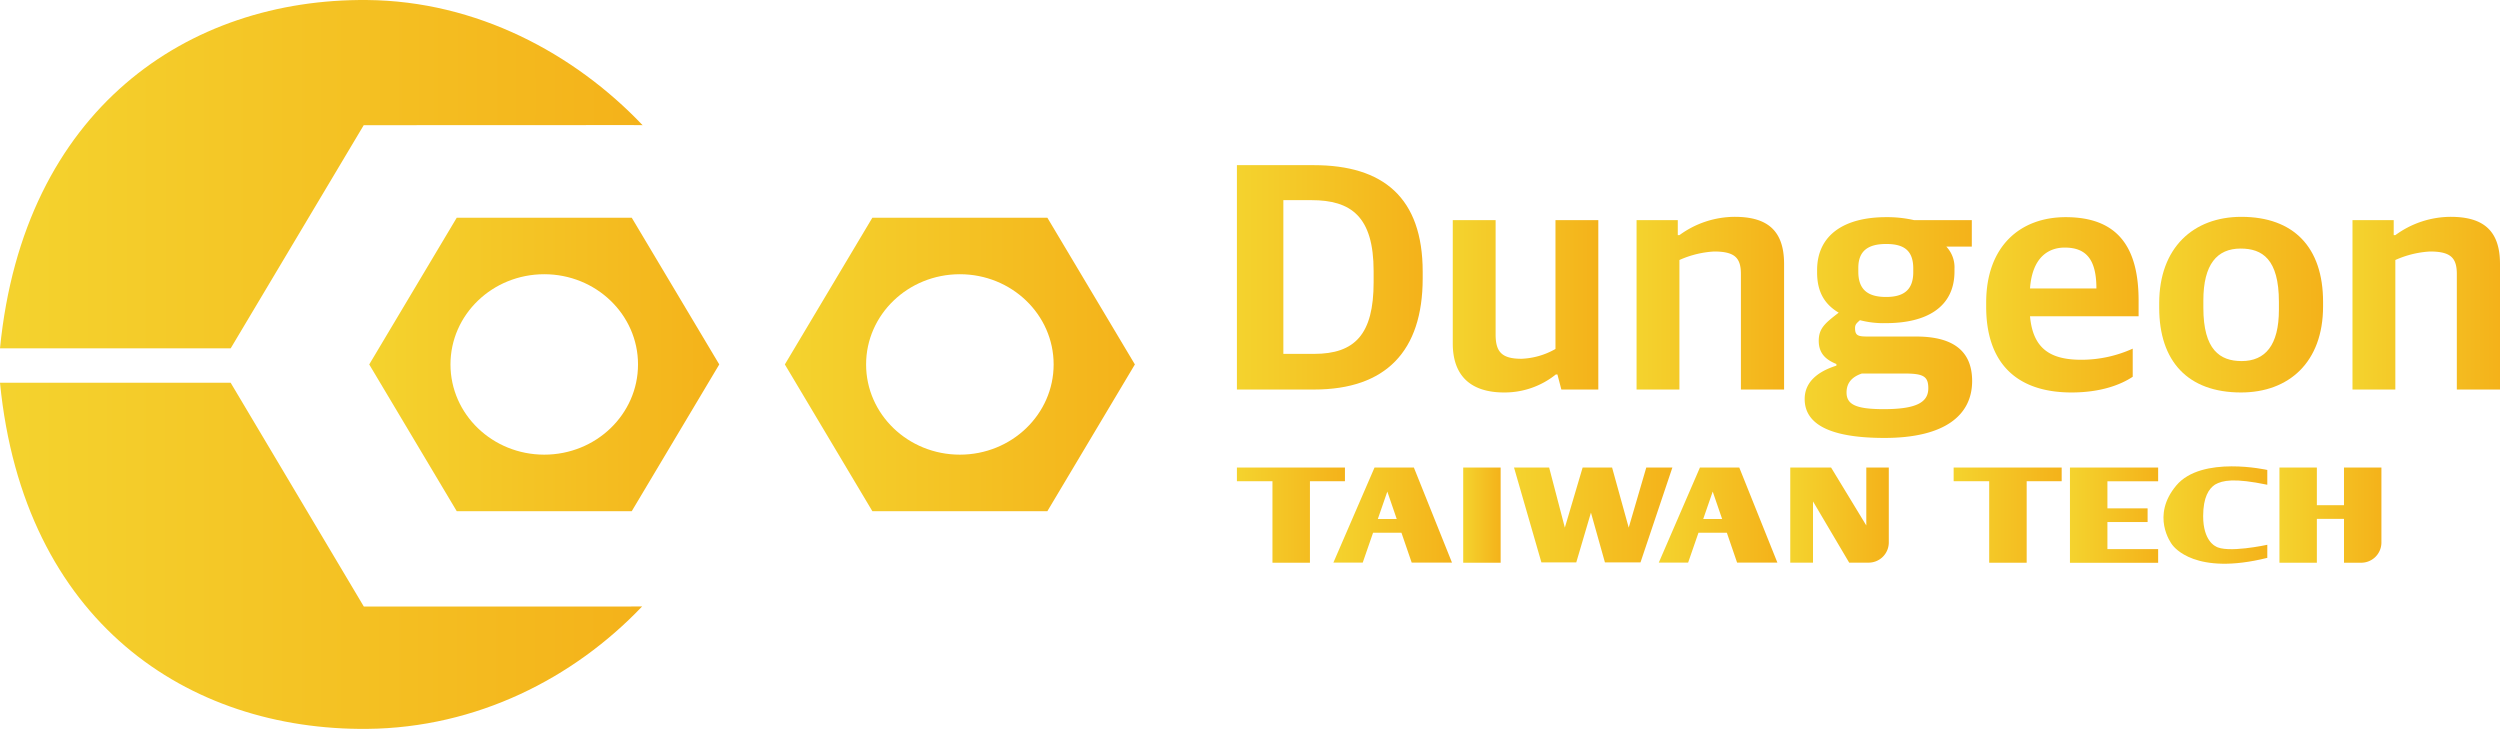 <svg xmlns="http://www.w3.org/2000/svg" xmlns:xlink="http://www.w3.org/1999/xlink" viewBox="0 0 525.305 153.157"><defs><style>.cls-1{fill:url(#未命名的渐变_3);}.cls-2{fill:url(#未命名的渐变_3-2);}.cls-3{fill:url(#未命名的渐变_3-3);}.cls-4{fill:url(#未命名的渐变_3-4);}.cls-5{fill:url(#未命名的渐变_3-5);}.cls-6{fill:url(#未命名的渐变_3-6);}.cls-7{fill:url(#未命名的渐变_3-7);}.cls-8{fill:url(#未命名的渐变_3-8);}.cls-9{fill:url(#未命名的渐变_3-9);}.cls-10{fill:url(#未命名的渐变_3-10);}.cls-11{fill:url(#未命名的渐变_3-11);}.cls-12{fill:url(#未命名的渐变_3-12);}.cls-13{fill:url(#未命名的渐变_3-13);}.cls-14{fill:url(#未命名的渐变_3-14);}.cls-15{fill:url(#未命名的渐变_3-15);}.cls-16{fill:url(#未命名的渐变_3-16);}.cls-17{fill:url(#未命名的渐变_3-17);}.cls-18{fill:url(#未命名的渐变_3-18);}.cls-19{fill:url(#未命名的渐变_3-19);}.cls-20{fill:url(#未命名的渐变_3-20);}.cls-21{fill:url(#未命名的渐变_3-21);}</style><linearGradient id="未命名的渐变_3" x1="494.31" y1="63.705" x2="525.305" y2="63.705" gradientUnits="userSpaceOnUse"><stop offset="0" stop-color="#f4d32e"/><stop offset="1" stop-color="#f4b21a"/></linearGradient><linearGradient id="未命名的渐变_3-2" x1="0" y1="36.599" x2="135.023" y2="36.599" xlink:href="#未命名的渐变_3"/><linearGradient id="未命名的渐变_3-3" x1="0" y1="116.792" x2="134.925" y2="116.792" xlink:href="#未命名的渐变_3"/><linearGradient id="未命名的渐变_3-4" x1="77.583" y1="76.578" x2="151.133" y2="76.578" xlink:href="#未命名的渐变_3"/><linearGradient id="未命名的渐变_3-5" x1="164.914" y1="76.578" x2="238.464" y2="76.578" xlink:href="#未命名的渐变_3"/><linearGradient id="未命名的渐变_3-6" x1="259.903" y1="58.275" x2="298.938" y2="58.275" xlink:href="#未命名的渐变_3"/><linearGradient id="未命名的渐变_3-7" x1="305.259" y1="64.357" x2="335.841" y2="64.357" xlink:href="#未命名的渐变_3"/><linearGradient id="未命名的渐变_3-8" x1="343.879" y1="63.705" x2="374.875" y2="63.705" xlink:href="#未命名的渐变_3"/><linearGradient id="未命名的渐变_3-9" x1="379.202" y1="68.825" x2="414.389" y2="68.825" xlink:href="#未命名的渐变_3"/><linearGradient id="未命名的渐变_3-10" x1="417.341" y1="64.048" x2="449.367" y2="64.048" xlink:href="#未命名的渐变_3"/><linearGradient id="未命名的渐变_3-11" x1="453.695" y1="64.014" x2="488.127" y2="64.014" xlink:href="#未命名的渐变_3"/><linearGradient id="未命名的渐变_3-12" x1="259.903" y1="108.241" x2="282.603" y2="108.241" xlink:href="#未命名的渐变_3"/><linearGradient id="未命名的渐变_3-13" x1="410.504" y1="108.241" x2="433.203" y2="108.241" xlink:href="#未命名的渐变_3"/><linearGradient id="未命名的渐变_3-14" x1="434.942" y1="108.248" x2="453.474" y2="108.248" xlink:href="#未命名的渐变_3"/><linearGradient id="未命名的渐变_3-15" x1="280.174" y1="108.229" x2="305.095" y2="108.229" xlink:href="#未命名的渐变_3"/><linearGradient id="未命名的渐变_3-16" x1="348.548" y1="108.229" x2="373.469" y2="108.229" xlink:href="#未命名的渐变_3"/><linearGradient id="未命名的渐变_3-17" x1="307.454" y1="108.241" x2="315.317" y2="108.241" xlink:href="#未命名的渐变_3"/><linearGradient id="未命名的渐变_3-18" x1="318.13" y1="108.206" x2="351.403" y2="108.206" xlink:href="#未命名的渐变_3"/><linearGradient id="未命名的渐变_3-19" x1="376.175" y1="108.234" x2="396.878" y2="108.234" xlink:href="#未命名的渐变_3"/><linearGradient id="未命名的渐变_3-20" x1="478.962" y1="108.241" x2="500.388" y2="108.241" xlink:href="#未命名的渐变_3"/><linearGradient id="未命名的渐变_3-21" x1="454.594" y1="108.223" x2="476.411" y2="108.223" xlink:href="#未命名的渐变_3"/></defs><g id="图层_2" data-name="图层 2"><g id="图层_1-2" data-name="图层 1"><path class="cls-1" d="M494.31,46.248h8.66V49.41h.344A19.759,19.759,0,0,1,514.927,45.561c6.804,0,10.378,2.818,10.378,9.896V81.848h-9.072V57.588c0-3.368-1.237-4.742-5.636-4.742a20.63,20.63,0,0,0-7.284,1.787V81.848h-9.003Z"/><path class="cls-2" d="M135.023,26.301C120.637,11.19,100.135.213,77.145.004,39.534-.348,4.946,22.9,0,73.198H48.468L76.427,26.305l56.302-.022Z"/><path class="cls-3" d="M134.925,127.424C120.54,142.535,100.135,152.943,77.145,153.153,39.534,153.497,4.946,130.724,0,80.426H48.468L76.442,127.439H132.632Z"/><path class="cls-4" d="M151.133,76.576,132.744,45.748H95.97L77.583,76.576,95.97,107.409h36.774Zm-56.477,0c0-10.467,8.82-18.955,19.704-18.955,10.881,0,19.701,8.488,19.701,18.955,0,10.472-8.82,18.957-19.701,18.957C103.476,95.533,94.656,87.048,94.656,76.576Z"/><path class="cls-5" d="M238.464,76.576,220.074,45.748h-36.774L164.914,76.576l18.387,30.833h36.774Zm-56.477,0c0-10.467,8.82-18.955,19.704-18.955,10.881,0,19.701,8.488,19.701,18.955,0,10.472-8.82,18.957-19.701,18.957C190.807,95.533,181.986,87.048,181.986,76.576Z"/><path class="cls-6" d="M259.903,34.703h16.15c14.57,0,22.886,6.804,22.886,22.404v1.374c0,15.326-7.766,23.367-22.816,23.367H259.903ZM276.122,74.357c8.59,0,12.507-4.124,12.507-15.051V56.969c0-11.477-4.742-14.913-13.058-14.913H269.661V74.357Z"/><path class="cls-7" d="M305.259,72.157V46.248h9.003v24.054c0,3.642,1.306,5.085,5.429,5.085a15.568,15.568,0,0,0,7.148-2.062V46.248H335.841V81.848h-7.766l-.824-3.161h-.344A17.164,17.164,0,0,1,316.049,82.466C309.245,82.466,305.259,79.168,305.259,72.157Z"/><path class="cls-8" d="M343.879,46.248h8.66V49.41h.344a19.759,19.759,0,0,1,11.614-3.849c6.804,0,10.378,2.818,10.378,9.896V81.848h-9.072V57.588c0-3.368-1.237-4.742-5.636-4.742a20.63,20.63,0,0,0-7.284,1.787V81.848h-9.003Z"/><path class="cls-9" d="M379.202,83.841c0-3.711,2.955-5.842,6.667-7.01v-.344c-2.2-.894-3.712-2.199-3.712-4.879,0-2.68,1.443-3.779,4.193-5.91-2.887-1.718-4.536-4.261-4.536-8.453V56.764c0-7.491,5.842-11.134,14.5-11.134a25.433,25.433,0,0,1,5.842.618h12.164v5.567H408.96a6.328,6.328,0,0,1,1.719,4.673v.55c0,7.629-6.048,10.859-14.364,10.859a19.516,19.516,0,0,1-5.498-.619c-.687.619-1.031.894-1.031,1.65,0,1.718.755,1.786,2.955,1.786h9.896c7.011,0,11.752,2.475,11.752,9.347,0,7.147-5.704,11.958-18.418,11.958C384.494,92.019,379.202,89.133,379.202,83.841Zm25.978-2.267c0-2.612-1.168-3.093-5.222-3.093h-8.728c-1.856.619-3.23,1.787-3.23,3.986,0,2.544,1.993,3.506,7.835,3.506C402.844,85.972,405.18,84.46,405.18,81.573ZM402.019,57.176v-.756c0-4.054-2.268-5.154-5.704-5.154-3.779,0-5.842,1.443-5.842,5.017v.825c0,3.917,2.2,5.291,5.842,5.291C399.889,62.398,402.019,61.025,402.019,57.176Z"/><path class="cls-10" d="M417.341,64.461v-.894c0-11.752,7.079-17.937,16.701-17.937,10.79,0,15.325,6.117,15.325,17.525v3.299H426.551c.618,6.872,4.33,9.14,10.79,9.14A26.095,26.095,0,0,0,448.13,73.258v5.91c-2.474,1.649-6.666,3.298-12.851,3.298C423.321,82.466,417.341,75.869,417.341,64.461Zm9.209-3.849h13.952c0-6.254-2.268-8.591-6.667-8.591C430.606,52.021,427.032,53.877,426.551,60.612Z"/><path class="cls-11" d="M453.695,64.667v-.962c0-11.615,7.148-18.143,17.251-18.143,10.995,0,17.181,6.391,17.181,17.869v.962c0,11.682-7.148,18.074-17.25,18.074C459.744,82.466,453.695,75.937,453.695,64.667Zm25.154.412v-1.649c0-9.003-3.505-11.202-8.041-11.202-4.948,0-7.835,3.298-7.835,10.927v1.512c0,8.865,3.506,11.202,8.041,11.202C475.963,75.869,478.849,72.57,478.849,65.079Z"/><polygon class="cls-12" points="267.373 118.241 275.247 118.241 275.247 101.116 282.603 101.116 282.603 98.241 259.903 98.241 259.903 101.116 267.373 101.116 267.373 118.241"/><polygon class="cls-13" points="433.203 98.241 410.504 98.241 410.504 101.115 417.975 101.115 417.975 118.241 425.848 118.241 425.848 101.115 433.203 101.115 433.203 98.241"/><polygon class="cls-14" points="453.474 115.381 442.815 115.381 442.815 109.691 451.257 109.691 451.257 106.818 442.815 106.818 442.815 101.128 453.474 101.128 453.474 98.241 434.942 98.241 434.942 118.254 453.474 118.254 453.474 115.381"/><path class="cls-15" d="M286.339,118.217l2.175-6.282h5.959L296.628,118.217h8.467l-8.009-19.976h-8.268L280.174,118.217Zm7.147-9.157h-3.977l1.998-5.77Z"/><path class="cls-16" d="M354.711,118.217l2.176-6.282h5.959l2.155,6.282h8.467l-8.009-19.976h-8.268L348.548,118.217ZM361.86,109.06h-3.978l1.998-5.77Z"/><rect class="cls-17" x="307.454" y="98.241" width="7.863" height="20"/><polygon class="cls-18" points="345.918 98.241 342.229 110.866 338.735 98.241 332.545 98.241 328.809 110.866 325.509 98.241 318.13 98.241 323.882 118.171 331.21 118.171 334.293 107.71 337.23 118.171 344.704 118.171 351.403 98.241 345.918 98.241"/><path class="cls-19" d="M392.151,110.416l-7.398-12.175h-8.579v19.985h4.778V105.357l7.604,12.869h4.074a4.248,4.248,0,0,0,4.248-4.248V98.241h-4.726Z"/><path class="cls-20" d="M486.824,109.029h5.701v9.212h3.615a4.248,4.248,0,0,0,4.248-4.248V98.241h-7.864v7.916h-5.701V98.241h-7.862v20h7.862Z"/><path class="cls-21" d="M476.411,114.47s-8.6,1.879-10.914.289c0,0-2.566-1.122-2.566-6.288,0-4.011,1.192-5.782,2.494-6.649,1.589-.905,4.015-1.411,10.985.035v-3.107s-13.768-3.107-19.117,3.253c-5.348,6.361-1.157,12.106-.831,12.504.326.397,4.77,6.504,19.948,2.71Z"/></g></g></svg>